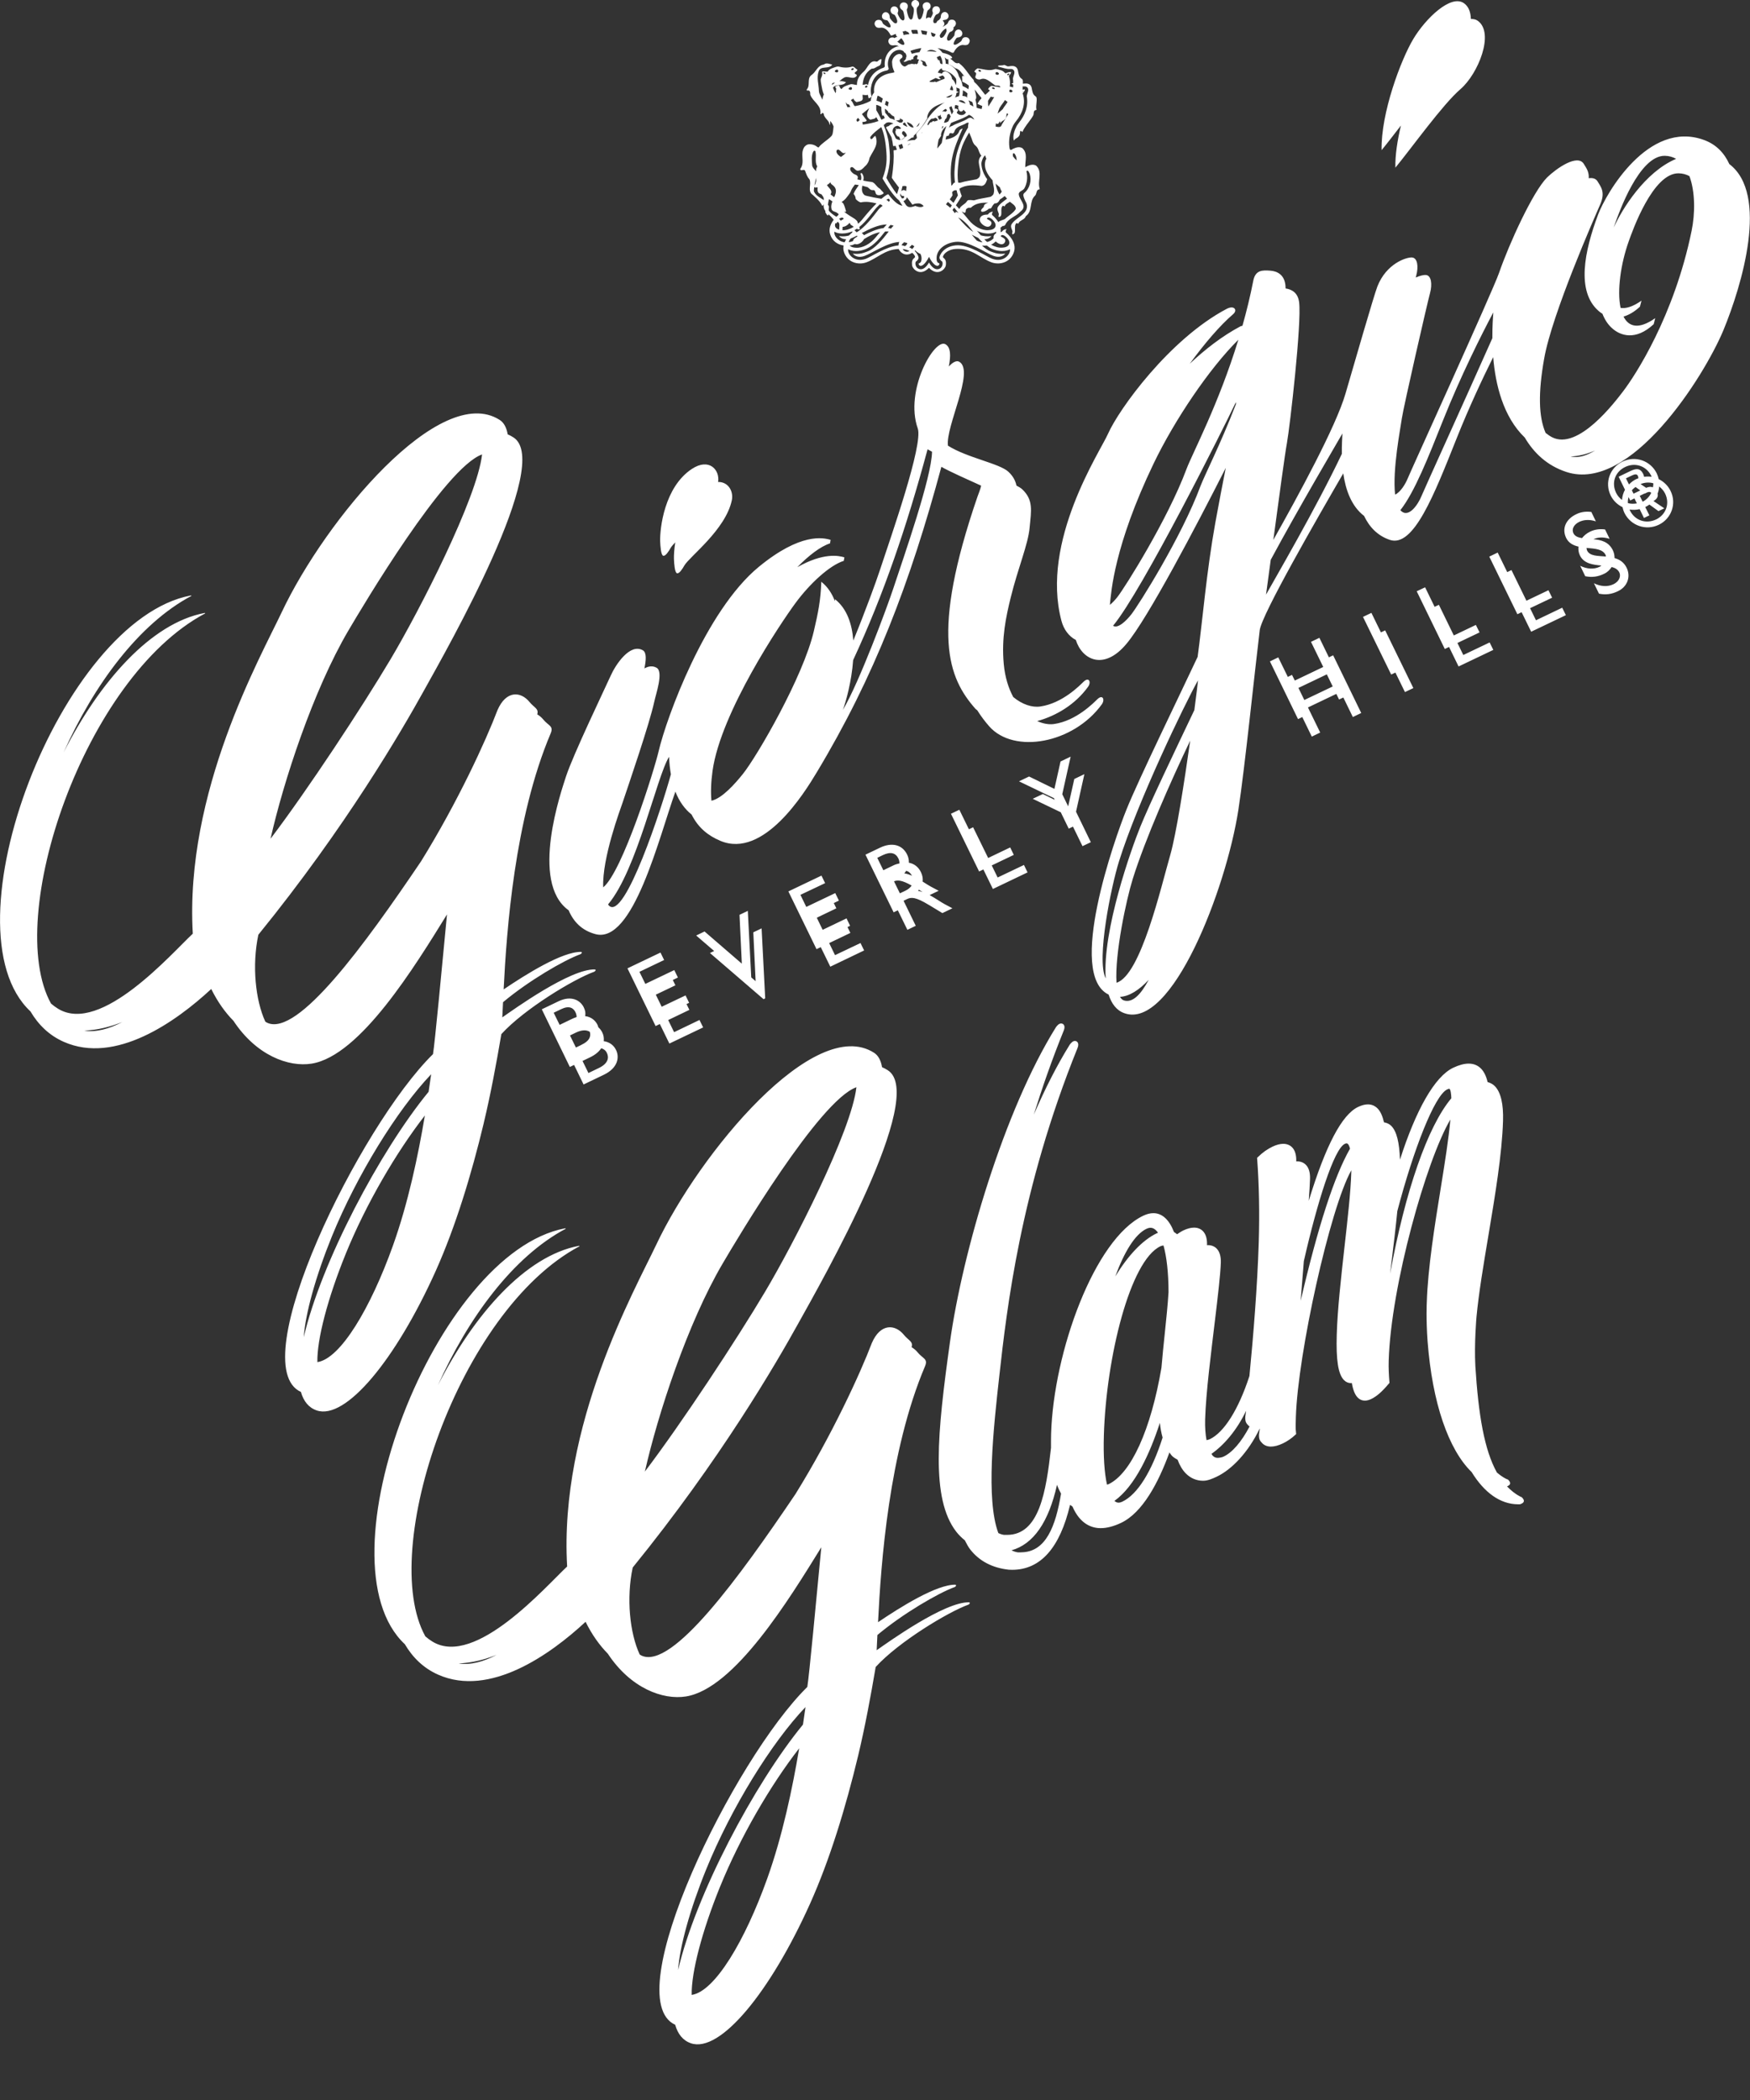 <svg xmlns="http://www.w3.org/2000/svg" viewBox="0 0 100 120" enable-background="new 0 0 100 120"><rect x="0" y="0" width="100" height="120" fill="#333333" stroke="none"/><g fill="#fff"><path d="M94.784 27.382c-.025-.11-.06-.22-.11-.327-.355-.73-1.224-1.034-1.957-.678-.734.35-1.035 1.213-.676 1.942.15.3.392.524.674.662.025.114.06.227.114.337.355.716 1.22 1.023 1.956.67.73-.35 1.032-1.214.676-1.935-.15-.308-.393-.535-.676-.673zm-2.432.787c-.286-.588-.06-1.21.516-1.484.565-.275 1.21-.067 1.496.518.007.014.005.03.012.043-.14-.022-.284-.02-.428 0-.007-.05-.023-.105-.052-.165-.18-.358-.42-.31-.74-.16l-.662.32.362.745c-.1.18-.155.377-.17.582-.133-.105-.252-.23-.334-.4zm.708.236l.094.194.243-.118.138.284c-.176.03-.35.033-.513-.016-.01-.12.01-.233.038-.344zm1.296-.24c-.103.207-.263.388-.49.504l-.166-.336.275-.133.01.007.16-.078c.084-.028.163-.03.21.037zm-1.01.045l-.097-.19c.057-.074.13-.133.21-.192l.27.197-.385.186zm.27-.875c-.038.015-.077.023-.113.04-.16.077-.292.18-.408.297l-.013.006-.17-.344.3-.144c.13-.06.304-.148.374-.007.033.064.037.11.03.152zm.835.514c-.11-.05-.24-.033-.387.026l-.318-.214c.245-.096.498-.114.73-.043.006.08-.013.153-.024.23zm.183 1.834c-.574.27-1.212.065-1.495-.514-.01-.018-.007-.036-.015-.054.187.03.38.024.57-.022l.247.506.31-.15-.237-.473c.085-.042.165-.09.237-.144l.518.375.335-.16-.62-.416c.195-.11.277-.243.236-.425.05-.13.08-.266.09-.406.135.105.255.233.34.405.282.58.045 1.205-.517 1.48zM79.735 9.583c.933-1.132 2.704-3.615 3.718-4.487 1.016-.873 1.96-3.213.993-3.907-.116-.084-.25-.107-.395-.106-.013-.38-.123-.703-.39-.895-.752-.54-2.2.875-2.89 2.022-.726 1.205-1.87 4.27-1.822 6.37.298-.36.686-.866 1.104-1.407-.2.84-.333 1.682-.317 2.408zM43.633 57.097l.093-.05-.206-3.997-.474.226.133 2.79-.25-.214-.197-3.802-.474.226.132 2.79-2.13-1.838-.478.23 1.027.885-.24.115zM27.645 64.166c.4-1.676.718-3.396 1.004-5.074 1.31-1.437 4.137-3.143 5.31-3.566.04-.025.127-.094.038-.13-1.417-.04-4.647 2.29-5.294 2.74.013-.227.026-.53.042-.867 1.437-1.207 3.474-2.4 4.427-2.744.04-.025.128-.094.04-.13-1.075-.03-3.188 1.3-4.432 2.142.166-3.323.613-9.738 2.692-14.642.172-.417-.134-.42-.428-.78-.102-.125-.22-.22-.344-.294.096-.333-.17-.374-.442-.707-.5-.613-1.338-.676-1.832.47-.648 1.713-2.27 5.253-4.363 8.63-3.243 4.803-7.034 10.012-8.782 9.236-.04-.017-.08-.046-.12-.07-.563-1.22-.772-3.21-.397-4.968 5.012-6.167 8.21-11.693 9.45-13.93 1.383-2.487 7.396-13.032 5.127-14.486-.107-.07-.218-.127-.33-.176-.065-.37-.202-.66-.457-.824-3.4-2.174-9.954 5.69-12.452 10.98-1.218 2.583-5.554 10.27-5.085 18.377-1.198 1.11-5.236 5.776-7.69 4.295-.147-.09-.284-.19-.413-.303-2.714-4.91 1.893-18.62 8.805-22.29.013-.017.005-.03-.04-.025-3.047.578-5.986 3.915-8.043 7.965 1.723-3.846 4.29-7.344 7.296-8.94.013-.018.005-.03-.04-.026C3.49 35.434-3.296 53.09 1.74 57.794c.456.772 1.08 1.376 1.906 1.74 2.95 1.306 6.4-1.142 8.425-3.02.366.74.8 1.344 1.27 1.82 1.304 1.978 3.148 2.656 4.467 2.445 2.777-.446 5.907-5.572 7.735-8.526-.287 3.007-.693 7.343-.8 7.982-4.198 4.124-10.885 17.787-7.548 19.304.15.528.44.898.902 1.057 1.658.566 4.52-2.896 6.805-7.978 1.128-2.52 2.032-5.482 2.745-8.454zm-7.89 7.482c1.152-2.83 2.877-5.79 4.523-7.905-.39 2.328-.96 5.016-1.824 7.435-1.274 3.562-2.997 6.465-4.318 6.657-.03-1.284.587-3.647 1.62-6.187zm7.792-45.68c-.285 2.508-3.582 8.934-5.224 11.695-1.626 2.735-4.747 7.478-6.863 10.265.733-3.255 2.434-8.473 4.45-11.9.805-1.364 5.512-9.312 7.637-10.06zM4.817 58.892c.728-.027 1.46-.206 2.172-.49-.754.392-1.5.6-2.173.49zm19.82 2.495c-.045.318-.093.654-.145 1-2.788 3.395-6.148 9.768-7.135 14.026.09-1.342.683-3.484 1.61-5.767 1.425-3.496 3.726-7.22 5.67-9.26zM98.815 9.367c-.288-.624-.745-1.114-1.448-1.37-3.18-1.158-5.597 3.072-6.044 4.257-.788 2.095-1.26 4.396.026 5.516.063.057.138.11.218.16.128.32.303.61.568.84.454.402 1.32.725 2.362-.245l.088-.345c-.944.666-1.517.5-1.812-.09.29-.086.603-.254.937-.565l.09-.345c-.5.35-.89.463-1.196.413-.206-.985.006-2.512.466-3.802.21-.59 1.374-3.91 2.852-3.887.234.004.437.063.617.16.336.898.326 2.15.125 3.124-1 4.88-3.227 8.275-3.916 9.175-.456.595-2.572 3.41-4.074 2.614-.13-.07-.242-.154-.354-.24-.402-.927-.43-2.29-.08-4.255.45-2.558 2.896-8.102 3.203-8.805.308-.71.023-1.012-.15-1.308-.107-.175-.292-.215-.508-.185.028-.378-.153-.6-.28-.815-.358-.592-1.564.25-2.098.77-.81.804-2.175 3.796-2.746 5.452-.353 1.026-5.044 11.31-5.23 11.77-.12.292-.4.76-.71.903-.164-1.426.316-3.84.384-4.353.094-.656 1.465-6.637 1.61-7.16.14-.52.073-1.017-.243-1.038-.11-.008-.323.036-.572.145.01-.04.02-.085.027-.107.14-.52.074-1.017-.242-1.038-.318-.023-1.468.347-1.978 1.658-.198.51-1.306 4.35-1.82 6.116-.542 1.88-2.706 5.843-4.125 8.365.303-2.256.672-4.983.777-5.534.17-.943.845-6.84.698-8.036-.063-.537-.402-.745-.773-.798-.003-.073-.007-.148-.013-.202-.07-.584-.462-.788-.87-.816-.43-.03-.845-.05-.966.58-.174.89-.386 1.748-.617 2.568-.04.013-.07.01-.118.035-1.02.54-2.004 1.3-2.893 2.136.845-1.158 1.713-2.175 2.477-2.832.27-.228.065-.534-.37-.303-3.268 1.726-6.16 5.734-6.78 7.14-.44 1.006-3.87 6.134-2.66 10.687.13.492.428.89.82 1.09.36 1.14 1.606 1.777 2.9.217 1.21-1.442 3.96-6.675 5.67-10.05-.186.948-.393 2.004-.596 3.13-.512 2.845-.73 5.593-1.012 7.67-.96 2.05-3.38 7.017-4.064 8.72-.68 1.677-3.42 9.433-1.022 10.58.164.513.442.897.89 1.06 2.706.99 5.823-7.063 6.525-11.622.365-2.387.93-7.885 1.22-10.265.11-.882 3.287-6.398 4.773-8.957.13.917.45 1.865 1.19 2.432.29.61.747 1.12 1.464 1.366 1.364.47 2.548-2.597 3.828-5.807.687-1.725 1.45-3.358 2.085-4.634.125 1.543.56 3.4 1.804 4.597.518.874 1.27 1.604 2.386 1.968 3.654 1.193 7.836-5.404 8.963-8.096 1.07-2.594 2.616-7.785.335-9.505zM92.215 13c.024-.07.045-.14.07-.21.21-.59 1.373-3.91 2.85-3.887.247.004.458.07.644.174-1.795.756-3.104 2.898-3.564 3.923zM64.728 50.226c.716-2.29 2.174-5.585 3.283-7.905-.34 2.406-.8 5.35-1.136 6.525-.53 1.824-1.685 6.893-3.074 7.31-.108-1.63.557-4.746.927-5.93zm6.036-30.814c-1.133 3.698-2.614 6.467-2.96 7.38-1.075 2.888-3.517 6.77-3.957 7.33-.104.133-.258.305-.423.443l.01-.132c.067-.57.213-3.206 2.49-7.95 1.202-2.496 3.186-5.435 4.84-7.07zm-6.13 15.71c-.24.308-.746.83-1.03.636 1.68-2.026 6.286-11.24 7.018-12.774.006.025 0 .076.004.108-.898 2.33-1.777 4.025-2.033 4.7-1.075 2.888-3.517 6.77-3.957 7.33zm-.693 14.104c1.058-3.385 3.742-8.975 4.517-10.348-.022.23-.098.86-.21 1.7-1.113 2.335-2.58 5.403-3.09 6.67-.508 1.254-2.17 5.913-1.974 8.663-.55-1.083.314-5.266.757-6.684zm.267 7.935c-.086-.028-.15-.104-.208-.197.544-.032 1.098-.394 1.64-.975-.442.832-.924 1.347-1.433 1.173zm8.136-23.178c.023-.152.13-.945.27-1.994 1.557-2.898 3.87-6.817 4.096-7.22-.012.247-.04.67-.033 1.166-1.467 3.102-3.897 7.255-4.334 8.048zm8.877-5.622c-.18.442-.734 1.306-1.196.797 0-.002-.002-.004-.004-.005.82-1.04 1.606-3.047 2.432-5.118 1.012-2.542 2.2-4.905 2.878-6.182-.014.23-.058.77-.054 1.473-1.508 3.4-3.924 8.706-4.056 9.035zm8.534-2.276c.464-.02.93-.138 1.394-.343-.468.286-.95.447-1.394.344zM53.08 51.71l.77.467.574-.275c-.387-.204-.523-.273-.774-.436-.194-.123-.364-.228-.528-.318l.516-.247c-.387-.203-.523-.272-.774-.435l-.142-.09c.022-.173-.008-.355-.097-.538-.15-.31-.394-.484-.69-.54.005-.15-.02-.304-.096-.46-.277-.572-.87-.723-1.544-.402l-.84.402 1.61 3.295.24-.116.546 1.116.478-.23-.696-1.43.2-.098c.237-.112.48-.13 1.246.336zm-.618-.803c.02-.02.03-.045.047-.066l.212.13c-.084-.027-.17-.05-.26-.063zm-.347-.865c-.144-.063-.286-.114-.44-.135.044-.046.072-.097.105-.146.146.034.256.132.335.282zm-1.676-1.175c.46-.22.74-.123.895.184.046.092.063.19.063.287-.105.027-.208.047-.318.1l-.602.29-.348-.71.31-.15zm.983 2.18l-.336-.685c.204-.086.45-.073 1.008.24-.072.106-.177.21-.366.3l-.307.145zM59.013 45.645l1.602.77.455.936.243-.115.544 1.116.476-.226-.846-1.742.477-2.146-.576.276-.35 1.564-.337-.694.478-2.146-.577.276-.35 1.565-1.448-.707-.576.275 1.994.96.046.096-.678-.33zM73.83 38.565l-.24.115-.546-1.116-.477.23 1.606 3.298.243-.118.544 1.118.48-.232-.7-1.434 1.622-.775.156.322.244-.116.543 1.116.48-.23-1.605-3.297-.243.116-.543-1.115-.48.23.7 1.436-1.624.776-.16-.32zm1.988-.03l.337.692-1.622.773-.337-.69 1.622-.775zM87.77 35.444l-.337-.69 1.26-.6-.21-.427-1.258.6-.856-1.752-.242.117-.545-1.117-.48.232 1.605 3.292.243-.116.545 1.116 1.984-.947-.21-.426zM86.842 85.5c-.273-.14-.508-.34-.727-.564.205-.08.248-.202.06-.385l-.12-.05c-.187-.096-.356-.22-.517-.356-.717-1.284-1.057-3.286-1.232-6.08-.07-1.28.063-2.8.065-2.814.13-1.367.397-2.96.68-4.645.382-2.287.778-4.65.836-6.552.03-.97-.127-1.638-.466-1.987-.116-.12-.26-.19-.415-.235-.078-.333-.202-.59-.372-.764-.186-.193-.427-.29-.712-.29-.254 0-.55.08-.88.236-1.068.506-2.135 2.424-3.044 5.256-.032-.992-.19-1.617-.49-1.927-.118-.12-.264-.182-.423-.21-.082-.358-.2-.622-.364-.79-.152-.155-.34-.235-.556-.235-.168 0-.356.05-.56.146-.923.44-1.844 2.18-2.82 5.365.038-.526.065-.965.074-1.26.01-.355-.068-.624-.236-.796-.127-.13-.302-.2-.506-.2-.014 0-.03.006-.046.006v-.01c.01-.356-.068-.625-.236-.797-.127-.13-.302-.2-.506-.2-.183 0-.39.054-.612.16-.295.14-.578.34-.838.598l-.047.045.006.065c.11 1.48.14 3.08.09 4.76-.08 2.564-.314 5.394-.532 7.64-.637 1.955-1.465 3.23-2.264 3.61-.053.024-.12.042-.188.054-.06-.334-.093-.727-.08-1.18.047-1.552.34-3.8.563-5.666.168-1.407.313-2.623.334-3.302.01-.356-.07-.624-.236-.796-.126-.13-.3-.2-.505-.2-.016 0-.033.007-.048.007v-.01c.012-.357-.067-.625-.234-.797-.126-.13-.3-.2-.505-.2-.184 0-.39.055-.612.16-.12.057-.24.138-.36.218-.058-.04-.112-.095-.175-.122-.263-.69-.667-1.082-1.177-1.082-.18 0-.374.048-.573.142-2.795 1.326-5.13 7.786-5.273 12.46-.006.184-.007.634-.006.812-.28 2.503-.668 4.97-2.51 4.97h-.174c-.118-.016-.224-.055-.325-.104-.72-1.923-.285-5.957.062-9.042.414-3.694 1.187-10.57 4.464-18.678.054-.138.055-.244.004-.32-.035-.05-.092-.08-.155-.08-.125 0-.223.115-.294.21-.726 1.164-1.416 2.53-2.055 4 .48-1.542 1.04-3.148 1.713-4.81.054-.138.055-.244.004-.32-.035-.05-.092-.08-.155-.08-.125 0-.223.115-.294.21-2.963 4.752-5.34 12.83-6.063 18.026-.715 5.134-1.106 8.915.37 10.815.144.184.308.342.484.484.096.178.184.363.303.516.52.667 1.262 1.06 2.21 1.163.068.004.13.006.19.006 1.62 0 2.73-1.253 3.31-3.712.046.036.09.067.138.096.43.992 1.086 1.236 1.614 1.236.348 0 .74-.102 1.162-.302 1.23-.583 2.137-2.3 2.764-4.023.047.064.09.134.143.19.096.098.21.16.324.226.116.316.27.576.46.773.273.28.617.428.997.428.256 0 .51-.106.78-.234.856-.406 1.8-1.388 2.45-2.74h.01l-.046.32c-.01.29.054.373.193.515.118.12.286.186.487.186.2 0 .427-.06.677-.178.258-.122.512-.297.717-.492l.052-.05-.01-.07c-.032-.218-.02-.573-.01-.886.11-3.624 1.955-11.963 3.17-14.112 0 .04 0 .072-.002.113-.034 1.123-.206 2.656-.39 4.28-.195 1.745-.398 3.55-.44 4.978-.046 1.47.08 2.276.408 2.614.114.118.252.177.41.177.013 0 .03-.01.042-.01.068.398.177.67.334.833.114.118.252.177.41.177.11 0 .232-.03.36-.09.315-.15.618-.414 1.01-.88l.038-.043-.004-.056c-.03-.383-.054-.796-.04-1.22.13-4.292 2.16-11.473 3.524-13.775-.094 1.068-.31 2.433-.544 3.88-.348 2.154-.743 4.595-.804 6.58 0 .005-.048.916.045 2.205.27 3.542 1.2 6.2 2.517 7.48.728 1.18 1.637 1.84 2.66 1.843h.1c.25-.078.308-.208.105-.405l-.118-.052zm-23.5-.688c-.03.015-.057.013-.086.022-.15-.672-.214-1.64-.178-2.826.136-4.445 1.495-9.97 3.23-10.792.063-.03.12-.04.178-.045.18.645.285 1.563.287 2.662-.045.75-.13 1.545-.217 2.39-.066.634-.134 1.282-.188 1.933-.605 3.552-1.737 6.045-3.026 6.657zm2.178-14.596c.08-.038.155-.057.225-.057.157 0 .3.1.428.285-.017.007-.033.01-.05.018-.858.407-1.672 1.3-2.393 2.476.51-1.386 1.12-2.407 1.79-2.724zm-7.185 18.49h-.174c-.13-.02-.25-.06-.36-.117 1.246-.35 2.12-1.595 2.6-3.744.07.195.147.357.23.506-.307 1.85-.858 3.353-2.295 3.353zm5.794-2.894c-.078.036-.15.054-.215.054-.084 0-.16-.037-.233-.1 1.182-.844 2.034-2.725 2.598-4.463.028.313.084.59.155.844-.616 1.925-1.422 3.245-2.306 3.665zm5.79-2.576c-.1.047-.258.07-.34.07-.11 0-.204-.04-.288-.13-.023-.023-.04-.07-.063-.1.718-.502 1.447-1.346 1.978-2.46l-.048.344c-.01.288.054.372.193.514.015.016.038.022.055.036-.472.894-.986 1.488-1.49 1.726zm4.586-11.172c.768-3.37 1.72-6.406 2.34-6.7.038-.02.073-.03.1-.03.022 0 .048.005.08.037.04.043.083.124.118.268-.9 1.578-1.825 4.43-2.82 8.692.055-.723.118-1.494.182-2.266zm5.022-.043c.115-.945.23-1.903.32-2.815.923-3.515 2.127-6.61 2.848-6.953.068-.033.107-.04.128-.04.076.07.102.304.11.546-1.35 1.605-2.63 5.286-3.498 10.027.03-.255.06-.51.092-.764zM50.095 94.297c.013-.228.026-.53.042-.868 1.437-1.207 3.474-2.4 4.427-2.744.04-.025.103-.08.04-.13-1.075-.03-3.188 1.3-4.43 2.142.164-3.323.61-9.738 2.69-14.64.172-.418-.135-.42-.428-.78-.102-.125-.22-.22-.345-.294.098-.333-.17-.374-.44-.706-.5-.613-1.34-.676-1.833.47-.65 1.712-2.27 5.252-4.363 8.628-3.243 4.804-7.034 10.013-8.782 9.237-.042-.018-.08-.047-.12-.07-.564-1.22-.773-3.21-.398-4.97 5.012-6.166 8.21-11.692 9.45-13.928C46.99 73.157 53 62.612 50.733 61.158c-.107-.07-.217-.127-.33-.176-.065-.37-.202-.66-.457-.824-3.4-2.175-9.954 5.69-12.452 10.98-1.22 2.582-5.555 10.268-5.086 18.377-1.198 1.11-5.236 5.776-7.69 4.295-.147-.09-.284-.19-.413-.303-2.714-4.91 1.893-18.62 8.805-22.29.006-.02-.005-.034-.04-.025-3.048.578-5.988 3.916-8.045 7.967 1.723-3.847 4.29-7.346 7.297-8.942.007-.02-.004-.035-.04-.026-7.4 1.404-14.186 19.06-9.148 23.765.455.772 1.08 1.376 1.905 1.74 2.95 1.306 6.4-1.143 8.423-3.022.365.742.8 1.345 1.27 1.822 1.303 1.977 3.147 2.656 4.466 2.444 2.776-.445 5.907-5.57 7.734-8.525-.287 3.006-.693 7.343-.8 7.982-4.198 4.125-10.885 17.787-7.55 19.304.15.53.44.9.902 1.058 1.66.566 4.52-2.897 6.805-7.978 1.13-2.518 2.033-5.48 2.747-8.452.4-1.676.718-3.396 1.003-5.074 1.312-1.437 4.138-3.143 5.31-3.566.04-.025.103-.08.04-.13-1.417-.04-4.647 2.288-5.295 2.74zm-1.157-32.17c-.285 2.51-3.58 8.935-5.224 11.696-1.626 2.735-4.747 7.478-6.863 10.266.734-3.256 2.435-8.475 4.453-11.902.803-1.364 5.51-9.312 7.635-10.06zm-22.73 32.926c.728-.027 1.46-.206 2.17-.49-.75.392-1.495.6-2.17.49zm14.94 12.755c1.15-2.83 2.875-5.792 4.52-7.905-.39 2.328-.96 5.017-1.823 7.435-1.274 3.563-2.998 6.466-4.32 6.657-.027-1.283.59-3.646 1.622-6.187zm4.88-10.26c-.044.318-.092.654-.144 1-2.788 3.395-6.148 9.768-7.135 14.026.09-1.342.682-3.484 1.61-5.766 1.424-3.497 3.724-7.222 5.668-9.26zM92.26 31.89c0-.147-.025-.297-.096-.444-.237-.49-.677-.594-1.11-.635.224-.1.53-.147.925-.02l-.26-.536c-.31-.043-.603.002-.855.124-.204.097-.35.228-.464.37-.222-.035-.406-.103-.493-.282-.11-.237.03-.496.335-.646.226-.107.543-.162.95-.03l-.258-.536c-.31-.043-.602.002-.854.124-.61.29-.843.825-.585 1.362.147.298.41.425.704.494-.016.164 0 .333.082.506.232.472.744.53 1.23.576-.036.024-.06.05-.104.07-.327.157-.718.135-1.11-.056l.288.596c.382.076.722.035 1.08-.14.194-.09.328-.232.43-.387.196.05.354.14.438.31.09.186.03.5-.34.676-.328.156-.72.135-1.112-.057l.29.595c.38.076.72.035 1.08-.14.54-.254.75-.822.5-1.34-.16-.327-.414-.475-.692-.555zm-1.567-.425c-.024-.05-.03-.104-.032-.156.467.044.92.06 1.086.4.013.027.015.06.02.092-.468-.04-.916-.018-1.073-.337zM47.15 50.465l-.21-.43-1.89.903 1.608 3.3.243-.115.545 1.116 1.933-.927-.208-.424-1.455.692-.335-.69 1.212-.58-.165-.335.15-.07-.205-.426-1.364.654-.335-.692 1.117-.537-.146-.3.292-.14-.208-.43-1.656.79-.334-.69zM33.36 57.566c-.203-.416-.718-.694-1.436-.354l-.965.463 1.603 3.295.243-.117.543 1.117 1.142-.547c.835-.398.913-1.018.712-1.425-.14-.29-.394-.456-.703-.502.022-.18-.01-.353-.083-.498-.058-.12-.136-.216-.226-.296-.014-.046-.022-.09-.046-.138-.125-.257-.37-.46-.707-.5.034-.157.01-.32-.078-.498zm-.134 2.14l-.317.153-.338-.69.336-.163c.35-.167.617-.16.797-.043.087.295-.06.545-.48.74zM32.08 57.66c.443-.21.685-.066.805.183.048.098.065.19.064.276-.078.025-.157.053-.24.093l-.73.352-.34-.693.44-.21zm2.598 2.506c.122.247.103.594-.457.863l-.596.287-.338-.69.42-.202c.316-.15.523-.333.648-.524.147.04.26.13.324.268zM46.016 9.786c.058.16.11.325.236.457.14.27-.136.685.193.892.047.058.38.31.51.568.008.018.022.07.054.053.02-.02.02-.035.032-.053.006-.01.015-.01.023-.016-.01.137.013.263.1.366 0 .033-.002.066.004.09.048.05.065.148.14.166.013-.005.022-.005.03-.02.003-.016 0-.033.003-.05.09.08.204.193.3.32-.157.202-.31.503-.2.846.127.383.435.576.766.624-.022.118-.023.243.02.376.19.576.783.755 1.262.593.633-.225 1.06-.74 1.865-.77.08.197.39.465.77.217.083.07.145.144.162.213.03.115-.223.067-.168.5.026.218.46.67.965.146.51.523.937.073.965-.145.057-.433-.196-.385-.162-.5.04-.18.332-.414.734-.435.94-.056 1.378.533 2.058.774.48.16 1.072-.018 1.26-.594.192-.587-.388-1.06-.45-1.11-.04-.035-.026-.103.03-.203-.23.025-.256.167-.3.167l-.043.003c.01-.088.01-.173-.005-.254.047-.03.09-.06.124-.095.06.012.133-.024.145-.056.18-.4.608-.463.88-.774.438-.322-.105-.656-.105-1.012.04-.16.226-.158.32-.307.154-.267.202-.634.123-.953 0-.01-.012-.044.05-.055.062-.006.107.12.134.178.12.39.01.835-.33 1.115-.024.034-.042.076-.035.125.03.15.1.293.178.44.198.61-.616.793-.858 1.215-.07.143.048.305.06.394.007.04-.048.155 0 .166.274-.023.03-.48.232-.64.024-.015.074.058.106.023.068-.184.305-.192.4-.365.004-.02.02-.05.034-.063.404-.293.162-.856.525-1.17.094-.102.054-.347.237-.35.017.003.024-.032.02-.034-.142-.448.182-.954-.195-1.316-.02-.023-.083-.04-.118-.052-.188-.033-.356.046-.51.135-.013-.384.155-.783-.16-1.083-.02-.023-.082-.04-.117-.052-.197-.034-.372.052-.53.145-.014.006-.03 0-.036 0l-.043-.04c-.018-.08-.03-.163-.034-.248-.022-.406.07-.77.224-1.103.018-.044.132-.212.165-.247.365-.444.578-1.002.382-1.59 0-.035.094-.09.123-.188.005-.02.005-.047-.036-.04-.033.002-.06.01-.092.018 0-.064 0-.128.006-.195.02 0 .036.008.058.008.056-.007.105-.007.16.02.21.127.023.367.014.537.104.585-.098 1.08-.437 1.502-.033.036-.117.164-.136.193-.13.26-.243.56-.168.84.05-.063.125-.126.164-.14.046-.02.14-.105.163-.164.04-.1.018-.154.04-.22.003-.023.03-.035.06-.022l.035.042c.01.007.02.007.038 0 .122-.29.352-.53.526-.793.014-.032.084-.117.1-.18.02-.108.004-.25.13-.265.023-.004.048-.014.04-.025-.06-.234.083-.645-.032-.745-.193-.12-.196-.295-.23-.433-.044-.355-.324-.32-.425-.313-.032.003-.062.003-.092.007.01-.117.01-.22-.04-.26-.193-.12-.196-.296-.23-.434-.044-.355-.324-.32-.425-.313-.063.007-.12.024-.182.015-.06-.02-.125-.07-.19-.08-.153.054-.23.007-.355.055 0 .034.043.05.063.058.236.045.377.126.62.12.056-.006.105-.006.16.02.21.128.023.368.014.538.016.087.01.17.014.252-.026.003-.052 0-.083.013 0 .035.042.05.062.06.01 0 .016.004.025.006 0 .055-.002.11-.008.162-.048-.012-.095-.026-.145-.038-.015-.005-.03 0-.046 0 .023-.2.02-.403-.05-.613 0-.035.093-.09.12-.188.006-.02.006-.048-.034-.04-.117.004-.22.053-.27.07-.023.006-.03-.01-.043-.017-.122-.152-.292-.174-.465-.214-.065-.025-.145.007-.185.02-.28.083-.597-.026-.876-.063-.03-.007-.04 0-.058.005-.054.038-.127.098-.156.162-.01.015-.003.03.007.034.184.066.022.197.044.325.056.083.158.122.273.104.316-.155.587.16.836.327.09.07.31-.037.312.122-.16-.02-.32-.06-.47-.08-.032-.006-.042 0-.06.006-.054.04-.127.098-.156.163-.01.015-.002.03.007.034.052.018.073.042.08.07-.083.085-.17.163-.26.237-.208-.25-.374-.526-.632-.74-.005-.042-.015-.083-.035-.12-.29-.294-.46-.673-.806-.93-.023-.036-.05-.03-.067-.027l-.005.005c-.185.053-.295-.178-.46-.258.057-.01.126-.016.115-.054-.03-.122-.267-.217-.552-.28-.087-.125-.192-.208-.287-.266.268.046.567.122.768.232.154.086.17 0 .197-.052 0 0 .04-.07.08-.118 0 0 .197-.278.45-.238.085.013.197.013.26-.043.044-.047.112-.145.08-.253-.045-.133-.17-.166-.278-.15-.13.028-.148.12-.186.205-.02.038-.214.17-.28.2-.11.043-.185.036-.162-.078.013-.07.144-.29.192-.304.062-.02.166-.003.252-.1.055-.064.075-.192-.01-.29-.108-.122-.238-.07-.29-.03-.076.062-.096.148-.1.267-.002.06-.216.287-.27.31-.087.037-.148.01-.156-.09-.01-.114.114-.367.18-.393.092-.027.16-.08.19-.162.01-.036.003-.075 0-.114.016-.007.037-.008.05-.02.045-.046.113-.144.08-.252-.044-.133-.168-.166-.277-.15-.127.028-.147.12-.185.205-.02.04-.214.17-.28.2-.003.003-.005 0-.01.003.062-.058.093-.107.1-.16.01-.056-.028-.137-.096-.19.013-.016.027-.03.036-.033.062-.02.166-.002.252-.1.055-.064.075-.192-.01-.29-.108-.122-.238-.07-.29-.03-.076.062-.096.148-.1.267 0 .026-.045.086-.096.145-.052.018-.102.053-.133.11-.003.007 0 .017 0 .026-.015.01-.03.026-.04.03-.087.036-.148.01-.156-.09-.01-.115.114-.368.18-.394.092-.027.16-.08.19-.162.036-.108 0-.25-.116-.292-.12-.038-.25.002-.295.127-.045.116 0 .162.018.23.01.047-.057.2-.133.305-.03-.015-.05-.042-.09-.042-.072 0-.123.036-.16.08-.002-.006-.006-.005-.007-.01-.02-.077.06-.444.1-.47.127-.093.152-.146.16-.217.013-.074-.028-.21-.16-.24-.08-.023-.214.007-.275.118-.042.098 0 .235.036.265.033.028-.054.413-.14.526-.08.115-.152.06-.177 0-.02-.048-.142-.516-.046-.626.102-.108.106-.136.106-.206C52.527.148 52.457 0 52.3 0c-.152 0-.223.148-.22.217 0 .07.003.098.105.206.1.11-.026.578-.043.627-.03.058-.098.114-.18 0-.083-.113-.17-.498-.14-.526.033-.03.077-.167.033-.264-.055-.11-.195-.14-.27-.117-.135.03-.175.166-.165.24.012.07.035.125.164.218.043.027.12.393.1.47-.027.116-.094.123-.18.054-.1-.08-.225-.326-.21-.385.016-.07.063-.116.016-.232-.045-.125-.176-.165-.292-.127-.115.044-.154.185-.115.293.028.083.098.135.193.162.063.026.182.278.174.393-.008.1-.068.127-.154.09-.053-.024-.27-.25-.27-.31-.006-.118-.023-.205-.104-.268-.05-.04-.182-.09-.286.03-.085.1-.07.227-.014.29.09.1.19.08.25.1.05.015.183.234.198.305.02.114-.053.12-.162.078-.066-.03-.258-.163-.277-.2-.04-.085-.06-.177-.19-.206-.105-.015-.233.018-.275.15-.036.11.034.207.083.253.06.056.17.056.257.043.25-.04.448.238.448.238.043.05.08.12.08.12.03.05.04.136.192.05.04-.02.094-.038.14-.057.002.05.018.098.045.128.017.02.035.02.053.032-.07.025-.128.052-.177.082-.02-.012-.028-.03-.057-.036-.107-.015-.235.018-.277.15-.035.11.034.207.083.253.06.057.17.057.257.044.097-.016.18.02.254.066-.035-.004-.067-.006-.094 0-.11.023-.732.243-.72 1.042 0 .03.048.13-.073.176-.595.206-.812.615-.878.986-.035-.026-.07-.052-.12-.047-.064.02-.127.032-.19.04.03-.367.148-.686.505-.92.016-.002.05-.014.07-.01.13-.004.22-.113.334-.145.18-.06.148-.264.173-.377-.018-.05-.132.01-.223.104-.028.02-.067.02-.085.015-.38-.107-.493.404-.722.583-.233.206-.386.443-.375.755-.1-.01-.188-.03-.25-.045-.092-.007-.13.003-.178.023-.115.046-.35.093-.444.248-.005.008-.01.007-.014.01-.045-.035-.082-.067-.096-.126-.03-.136-.148-.066-.23-.038-.02.014-.033.036-.028.05.018.04.046.076.07.115-.017.01-.037.018-.032.03l.003.037c.01.07-.005.117-.02.163-.065-.1-.112-.204-.15-.31.15-.243.557-.058.737-.312.004-.004.004-.01 0-.01-.115-.03-.257-.083-.376-.05.078-.06.15-.13.23-.176.238-.192.545.134.754-.118.02-.04.02-.068-.017-.09-.223-.112.05-.153.064-.266 0-.01-.01-.023-.027-.03-.09-.04-.15-.17-.27-.155-.314.103-.61.04-.764 0-.093-.007-.13.003-.18.023-.114.045-.35.092-.443.247-.01.018-.02.018-.03.02l-.252-.02c-.037 0-.053.03-.047.045l.003.038c.025.17-.054.246-.08.356-.015.074.015.23.025.296.036.208.074.408.15.593-.05.09-.07.19-.075.3-.06-.11-.117-.22-.163-.333-.03-.057-.042-.138-.042-.17-.012-.382-.14-.738-.022-1.104.1-.375.578-.115.776-.395.003-.004.003-.01 0-.01-.14-.036-.322-.116-.45-.02-.03.02-.07.03-.1.032-.304.078-.38.427-.646.598-.252.2-.04.59-.252.806-.018.037.002.092.062.063.105-.013.14.092.134.17 0 .02-.003.06.003.077.147.398.65.6.576 1.082 0 .017.007.023.017.025.04.005.06-.046.087-.067.04-.013.072.018.085.043.015.224.26.35.32.54.006.034.01.04.01.054 0 .02.003.05.028.032.015-.073.02-.144.02-.214.083.096.147.2.187.315-.012.135-.027.27-.05.398-.01.033-.034.114-.08.157-.217.233-.528.383-.725.643-.072.015-.174-.182-.51-.184-.18-.004-.278.132-.3.152-.06.08-.09.184-.11.282-.04.332.087.672-.106.942-.008.012-.02.042-.02.055.025.145.235-.07.286.12zm9.955-5.692c-.017-.01-.105-.058-.042-.1.07-.024.14.042.13.08-.02.04-.066.02-.087.02zm.943.163c-.03-.018-.026-.07-.022-.1.063-.097.197.015.19.062 0 .044-.092.08-.167.037zm-8.144-.354c.058.03-.02.086-.043.1-.007 0-.067.02-.085-.024.01-.06.056-.098.127-.077zm-2.248 7.064c-.024-.032-.016-.15.005-.29.028.074.123.02.198.032-.012.073-.016.147.003.222.026.116.128.142.223.18.028.044.05.092.088.132.03.058.035.124.037.192-.203-.14-.44-.24-.553-.47zm.123-.808c.003.156-.015.305-.104.438.033-.186.08-.376.105-.44zm1.79-4.2c.03.01.055.01.082.01l-.002.003c.022.047.053.09.08.135l-.166.025c-.047-.095-.086-.19-.098-.293.03.044.055.094.104.12zm3.468-3.642c-.014-.006-.04-.027-.068-.054.024.014.047.035.072.055-.002-.003-.003-.002-.004-.002zm.12.59c.197-.072.416-.126.623-.16-.025.07-.06.147-.1.23-.157.023-.31.056-.44.098l-.082-.167zm.833.616c.022.042.05.075.064.13.01.044.034.074.067.1-.025.014-.053.04-.07.04-.07.003-.13-.055-.188-.088-.015-.05-.022-.092-.008-.116.016-.023-.065-.1-.132-.14.09-.015.213.058.266.074zm.873-.335c.086.143.132.312.13.474-.05 0-.095-.005-.12-.04-.065-.09 0-.138-.087-.192-.01-.006-.028 0-.048.008-.017-.06-.043-.112-.08-.16.098-.062.178-.082.204-.09zm1.558 2.154c-.016.083-.026.166-.026.248-.012-.015-.016-.032-.03-.047-.026-.026-.115-.055-.237-.063.015-.08.03-.19.032-.323.1.052.187.11.26.184zm2.17.662c-.032.036-.116.164-.135.193-.006.01-.01.023-.016.034-.098.092-.2.178-.3.263.035-.106.062-.215.108-.316.018-.04.132-.21.165-.245.056-.068.1-.143.148-.216.05.038.1.074.15.11-.04.06-.075.12-.12.176zm-.55 1.048c.033.01.062.027.097.03.052 0 .072-.062.09-.094.012-.025.032-.046.046-.07.005.04.004.08.014.118.05-.063.125-.126.164-.14.046-.02.14-.105.163-.164.04-.1.02-.153.04-.22.004-.024.032-.035.06-.022l.03.036c-.115.19-.23.384-.353.573-.013.03-.022.05-.038.08-.01.037-.084.092-.138.077-.064.005-.127-.014-.19-.024 0-.062.014-.118.017-.18zm.206 4.063c-.11-.185-.187-.394-.222-.627.07.076.16.14.24.21.03.087.065.17.113.252-.035.06-.08.114-.13.165zM51.96 14.13c.053-.037.1-.085.146-.142.052.027.1.056.144.088-.04.06-.08.11-.124.155-.052-.035-.1-.07-.165-.1zm-.434-.11c.006-.042.02-.076.043-.09.024-.01.058-.046.087-.087.068.01.128.03.19.048-.023.082-.06.137-.116.154-.008.002 0 .018-.002.025-.062-.015-.108-.043-.18-.05-.006 0-.015.002-.022 0zm-4.272-3.438l.023-.024c.074-.036.123-.093.177-.144.008.024.01.05.022.072.013.015.042.048.055.057.33.22.253.466.138.726-.073-.047-.14-.11-.21-.162.146-.21-.09-.35-.204-.526zm1.69-3.75c.026-.035.06-.065.09-.1.025.046.064.078.094.12-.033.04-.066.083-.12.1-.03-.002-.047-.02-.056-.044-.01-.025-.01-.053-.007-.075zm1.083.938c-.11.015-.13.15-.234.182-.062-.007-.067-.075-.062-.12.16-.23.4-.393.63-.573.126.31.227.688.276 1.265.052.575.052 1.01-.207 1.676.186.313.62 1.01.934 1.24.062.1.13.206.206.316-.162-.018-.423-.143-.808-.654-.01-.014-.143.04-.397.258-.284-.044-.564-.1-.843-.167-.05-.01-.128-.04-.142-.063-.145-.137-.14-.324-.106-.518.103.026.204.054.302.084.093.06.16.18.29.168.205-.032.11.205.252.27.136.05.274 0 .373-.082.034-.035-.104-.135-.166-.217-.027-.043-.05-.046-.062-.062-.157-.09-.225-.26-.376-.348-.018-.004-.038-.023-.057-.025-.17-.018-.335-.046-.5-.078.006-.037.016-.076.02-.112.01-.175-.062-.247-.09-.302-.028-.02-.046-.026-.07-.005-.02.015-.018.044-.01.06.05.12.047.23.02.333-.07-.014-.14-.03-.208-.046.012-.042.027-.082.028-.13-.018-.11-.144-.138-.228-.18-.103-.072-.203-.168-.21-.29 0-.022.013-.065.032-.078.14-.104.238.177.39.182.176 0 .287-.102.402-.23.09-.085.176-.15.252-.375.03-.12.028-.135.062-.187.192-.387.504-.695.307-1.193zm.046-1.476c-.004-.103-.006-.204-.003-.302.102.014.198.063.292.117-.004.263.05.468.058.494.005.015.038.006.073-.01l.065.152c-.062.037-.127.066-.192.096-.115-.245-.224-.442-.293-.548zm3.794-1.984s0 .002.002.003c.02.018.133.092.106.173-.003.01-.008.01-.012.02-.102.03-.272.098-.466.19l-.01-.007c-.104-.055-.095 0-.13 0h-.072c-.134.002-.125-.002-.18-.042.11-.065.226-.13.365-.19.08.024.163.072.19.072.032.007.123 0 .086-.025-.046-.035-.08-.073-.106-.11.074-.03.146-.06.227-.085zm.595.796c.003.025-.01.04-.008.064-.02-.003-.03-.01-.05-.013-.166-.032-.123-.032-.08-.143.02-.054.034-.09.047-.13.047.065.082.14.092.222zm.352.635c.157-.043.29.044.366.175-.143-.033-.282-.074-.405-.154.014-.004.026-.015.04-.02zm-.622 2.01c.013-.002.042-.01.038-.048.005-.008.002-.034.02-.05.013-.03.02-.04.05-.044.018 0 .044-.004.07.003.023.013.08.026.108-.002.04-.035.052-.067.056-.085.11-.342.474-.332.7-.5.042-.014.078-.016.115-.018 0 .01-.006.02-.004.033-.024.094-.03.174-.028.25-.178.27-.65 1.183-.73 1.96-.04.383-.077.734-.015 1.186-.01 0-.02-.002-.032 0-.014.012-.06.035-.067.055-.028.05-.066.09-.107.125-.134-1.34.078-2.02.644-3.27 0 0-.086.012-.168.09-.014.008-.018.04-.032.07-.126.334-.576.433-.773.47.012-.065.024-.132.037-.192.04-.007.083-.018.118-.032zm1.8 2.303c-.02.103-.172.19-.19.19-.306.066-.626.102-.92.195-.05.007-.084.003-.103-.004h-.028c-.042-.302-.036-.585-.006-.91.09-1.044.344-1.452.635-1.952.046.115.103.227.15.363.032.117.087.288.21.383.127.107.158.215.194.317.072.187.117.224.144.262-.345.333.04.756-.086 1.156zm-5.32 1.372c-.008-.002-.018-.007-.027-.012.035-.017.068-.035.108-.052.073-.03.086.085.097.112 0 .004-.028.024-.072.052-.033-.035-.062-.074-.105-.1zm.33-3.904c.006-.257.178-.32.275-.334.014-.003.02.006.034.006.025.012.048.026.072.035.034.025.07.06.108.095-.014.02-.036.036-.065.046-.016.015-.05-.02-.117-.01-.014.003-.024.017-.037.024-.03-.02-.06-.04-.105-.05l.04.092c-.03.036-.05.08-.04.13.017.092.03.138.112.22.028.027.062.032.095.035.025.06.057.126.08.184-.08.015-.21-.03-.267-.084-.063-.14-.124-.26-.18-.366 0-.008-.005-.015-.004-.023zm.674.318c0-.035-.026-.096-.063-.115-.01-.01-.038-.04-.068-.075.002-.022.006-.047.006-.093.006-.022.05-.065.098-.07.035.035.068.07.096.094.037.053.074.115.074.143 0 .065-.046.098-.095.098-.048 0-.003.106-.26.175.087-.043.204-.098.213-.157zm.192-.762c-.022-.033-.033-.07-.045-.105.287.093.334.194.387.317-.116 0-.24-.052-.342-.21zm.674-.065c-.004.09-.04.165-.123.215-.017.012-.037.017-.055.026.06-.078.14-.187.177-.24zm.19-.263c-.002 0 0 .003-.002.004 0 .002-.002 0-.003.002.002 0 .003-.003.004-.005zm-1.535.134c.05.007.103 0 .173-.022.08-.018.07-.06.057-.073-.006-.005-.014-.023-.024-.045l.2.12c0 .006.003.017.002.018-.015.025-.01.134-.143.125h-.06c-.067-.042-.136-.083-.205-.122zm.397.208c-.004-.016.02-.05.046-.068.034-.018.06-.033.08-.008.008.01.068.114.133.225-.018-.003-.037-.004-.05-.01-.064-.026-.125-.064-.186-.1-.007-.01-.02-.034-.023-.04zm-.048 1.128l-.004.003c.03.077.046.148.07.223-.063.03-.126.06-.19.08-.025-.077-.053-.154-.08-.23.06-.018.13-.045.204-.077zm1.447-1.112c.094-.226.188-.29.23-.322 0 0 .002 0 .003-.002.06.004.127-.01.18-.03.007 0 .012-.018.02-.028.033.005.135.026.164.155-.067.026-.133.048-.193.064h-.002c-.02-.017-.062-.034-.094-.02-.024.016-.033.034-.047.053-.06.01-.1.017-.102.022-.032.046-.075.104-.12.166l-.037-.056zm1.38-1.042c.03.08.067.195.105.31-.028.047-.06.102-.093.166l-.143-.408c.047-.02.088-.045.13-.068zm-.178.86c-.034.032-.09.066-.21.088-.012.002-.03-.008-.045-.01l.08-.202.014-.004c.05-.033.06-.076.07-.113 0-.014.013-.047.024-.107.002-.023.064-.083.12-.064 0 0 .042.07.077.138-.042.084-.086.176-.13.275zm-.304.284c.03.015-.02.093-.027.108-.016.018-.035.02-.054.03.015-.046.033-.094.05-.14.01 0 .023-.004.03.002zm-.068-.45c-.046.033-.095.062-.146.087-.037-.054-.08-.136-.095-.232.025.013.082.026.11-.002.037-.034.05-.065.054-.083 0 .003-.004.005-.003.01.006.09.022.137.082.22zm.288-.46c0 .03-.043.067-.092.087-.02 0-.045-.027-.114-.024-.028 0-.053.018-.078.033.057-.076.127-.136.21-.176.044.032.072.066.074.078zm-1.467 1.332c.015-.025.03-.05.05-.07.005-.004.01-.003.017-.007-.022.027-.043.052-.067.078zm-.786.682c.053-.07.12-.104.18-.116-.06.043-.12.078-.18.116zm-.153 2.31c.04 0 .066.022.1.035-.01.086-.018.172-.03.265-.042-.042-.095-.068-.14-.065-.043.007-.105.02-.14.076.027-.1.058-.207.076-.298.04-.006.074-.013.134-.013zm-.172.71c-.035-.06-.068-.12-.096-.173.016-.052.02-.09.035-.14 0 .013-.004.02-.003.034.01.13.078.144.116.144.035 0 .08-.025.08.062 0 .052-.05.088-.13.074zm.29-.063c.127.18.274.365.318.43.083-.05.158-.078.35-.078.132 0 .226.082.288.148-.076.062-.185.106-.478-.005-.35.136-.442.043-.52-.035-.054-.08-.106-.16-.155-.24.108-.04.17-.116.197-.22zm2.477.6c-.076-.068-.16-.134-.246-.193.023-.03.06-.08.11-.14.072.053.147.12.227.198l-.09.136zm-.03-.477c.057-.076.114-.156.16-.23-.008-.063-.012-.114-.02-.173.006-.023.016-.043.037-.055.052-.046.122-.077.186-.065.008.004.018-.002.028-.002.026.097.04.184.076.293-.065.124-.155.276-.252.43-.08-.077-.15-.142-.213-.198zm-.455-3.228c-.07.095-.16.204-.258.32.015-.175.042-.345.077-.51.047-.074.094-.134.142-.215.01-.007.007-.023 0-.03-.003-.006-.005-.046 0-.074.044-.206.166-.342.304-.454-.12.303-.22.64-.265.962zm.773-1.954c-.003.002-.01.015-.016.02-.002-.01-.008-.017-.01-.028-.01-.07 0-.138.02-.2.068-.002.13.014.19.043-.016.04-.025.087-.016.13.024.1.07.23.197.19.05-.013.08-.05.096-.1.05.052.098.104.15.153-.04.074-.102.13-.192.148-.114.024-.245-.015-.338-.127.027-.048.054-.094.08-.145.017-.035-.117-.113-.162-.084zm-1.732.81c-.068.113-.437.56-.503.63 0 .02.047.216.04.23-.003.002-.006.01-.007.015l-.102.094c-.014.003-.015.016-.035.015-.08-.007-.258.01-.423.06.084-.053.17-.12.26-.195.025-.006.042 0 .07-.01.08-.017.07-.058.056-.072l-.01-.017c.25-.232.52-.55.786-1.01.01-.008.006-.024 0-.03-.004-.007-.006-.047 0-.075.127-.598.855-.73.98-.795l.026-.01c-.06.032-.12.065-.17.1-.234.17-.578.436-.97 1.07zm1.365-1.453c-.05.01-.107.005-.163-.01.11-.056.234-.107.367-.16-.04.087-.103.15-.203.17zm-3.435.277c-.027.078-.046.156-.053.233l-.164-.1c.01-.078.04-.15.065-.223l.152.09zm-.188.386c.048.035.1.085.152.14.003.022.006.047.012.067l.063.01c.09.094.17.178.21.18.082.027.075.07.068.127 0 .028.015.073.035.104-.09-.046-.186-.08-.284-.102-.01-.01-.016-.025-.027-.03-.036-.028-.204-.25-.227-.264-.002 0-.01-.008-.013-.01-.018-.078-.018-.158-.02-.237l.03.015zm.038.794c.152-.07.288-.03.418.035-.11.032-.215.078-.28.15-.055-.005-.156.055-.14.088.11.2.213.37.31.547.04.166.073.33.092.5 0 0 .055.002.14-.01.026.07.05.144.075.223-.063.01-.126.03-.19.03.028.443-.007.937-.1 1.573.136.208.34.46.394.538.006-.004.014-.005.02-.01-.028.126-.07.262-.12.404-.205-.257-.462-.662-.605-.933.275-.87.206-1.347.147-1.91-.036-.365-.16-.758-.3-1.103.046-.04.095-.078.138-.122zm-1.638 5.65c-.013-.06-.138-.157-.163-.174-.208-.126-.413-.253-.608-.404.05.014.1.016.122-.015l-.005-.014c-.04-.135-.07-.267-.133-.394-.01-.044-.072-.1-.118-.136.208-.117.32-.302.458-.488.04-.05.085-.154.092-.182.05-.114.133-.217.207-.322.074.007.15.015.224.03-.106.167-.24.33-.3.504.06.064.096.136.116.222 0 .02 0 .072.024.087.054.06.19.17.278.174.294-.063.602-.014.895.06-.226.223-.505.527-.847.955-.062.075-.133.142-.206.207-.013-.038-.02-.076-.037-.11zm-.795-.196c.03.04-.076.07-.162.13-.03-.035-.054-.076-.09-.106.094-.07.192-.1.252-.024zm-.407.28c.022-.02.022-.034.033-.052.01-.016.03-.026.04-.026.162.063.068.31.088.443-.22-.06-.277-.206-.228-.342.005-.014.02-.03.026-.045.01.018.02.034.04.024zm.354.202c.137.004.302-.104.396-.23.017.03.042.053.054.09.007.012.01.02.033.035.033.017.095.058.154.105-.21.127-.438.204-.648.193 0-.064.006-.127.01-.192zm.8.11c.073.03.152.055.186.01l-.005-.013c-.01-.033-.022-.063-.03-.095.443-.36.795-.907.996-1.12.067-.07.125-.127.18-.178.03.008.06.016.088.025.025.016.048.04.07.06-.092.07-.18.142-.236.214-.336.44-.78 1.025-1.238 1.293h-.01c-.028 0-.052-.062-.128-.112.044-.022.085-.054.128-.083zm-.324.553c.088-.03.203-.09.33-.155.01.007.025 0 .033.012.046.062-.242.11-.24.285l-.062.03c-.063.022-.12.032-.18.042.004-.018 0-.037.008-.055.017-.048.052-.102.095-.155.005-.003.01-.002.016-.004zm.08.38c.05-.018.1-.04.147-.063.17.077.434-.1.52-.28.275-.167.558-.326.912-.395-.083.1-.167.196-.258.31-.29.353-.732.606-1.113.58-.188-.007-.302-.058-.363-.13.053-.008.107-.005.156-.022zm.66-.562c-.03-.055-.073-.098-.128-.123.44-.234.98-.494 1.435-.493-.057.06-.122.134-.185.205-.372.045-.778.23-1.122.41zm1.516-.588l.003-.003c.064.01.122.028.18.045-.027.026-.06.053-.082.08l-.07.09c-.053-.012-.09-.036-.15-.04-.007-.002-.014 0-.02 0 .048-.062.1-.132.14-.172zm4.937.895c-.1-.11-.197-.226-.29-.34.144.076.267.14.37.184.078.088.162.174.25.256-.073-.01-.15-.026-.23-.056-.027-.01-.066-.03-.1-.045zm-1.064-1.327c.192.096.328.21.54.43.082.087.195.237.323.4-.303-.186-.6-.5-.864-.83zm-.13-.315c-.023.03-.04.047-.062.073L54.428 12c.032-.042.064-.087.096-.132.066.073.148.176.243.3-.085-.054-.135-.073-.142-.065zm.197-.163c-.07-.077-.137-.15-.2-.213.136-.2.257-.398.335-.527-.06-.15-.1-.285-.136-.416.358-.248.843-.22 1.276-.165.207-.03.256-.224.312-.376.01-.007-.04-.065-.08-.124-.133-.224-.24-.473-.25-.77-.002-.102.06-.254.106-.348.03-.048.065-.092.102-.135.01.024.02.044.028.07.01.04.03.088.05.136-.012.017-.027.032-.036.05-.154.444.087.843.39 1.178.016.242.138.503.06.754-.02.103-.172.19-.19.19-.306.066-.626.102-.92.195-.05.006-.084.002-.103-.005-.086-.01-.16-.013-.24-.002-.014.012-.06.035-.067.055-.11.192-.36.243-.437.452zm.682-5.21c-.025-.01-.105-.01-.17.02-.3.21-.625.262-.925.44-.012.014-.093.02-.132.06-.034.026-.035.035-.057.054.04-.1.082-.194.126-.283.184-.086.357-.135.41-.164.052-.024.454-.17.616-.304.032.02.064.04.098.05.084.056.156.134.208.22-.06-.023-.12-.05-.173-.09zm.117-.646c-.06-.04-.122-.077-.19-.1-.014-.087-.044-.172-.088-.257l.22.1c.024.085.052.167.058.257zM54.8 5.49c-.053.014-.15.048-.266.096.02-.013.045-.027.06-.04.03-.065.05-.147.063-.237.05-.017.087-.038.14-.053-.04-.014-.093-.02-.136-.034.006-.076 0-.152-.013-.233.02.017.035.036.074.04.046.008.073.036.115.05.01.136 0 .276-.036.41zm-.18-.626c-.036-.11-.086-.22-.173-.317-.006-.006-.03-.012-.04-.02-.016-.244-.245-.446-.404-.446-.093 0-.164.064-.175.13-.07-.018-.13-.043-.212-.052l-.02-.005c.028-.113.118-.21.23-.26-.003.003-.003.008-.004.012-.02.027 0 .11.113.125.324.058.547.243.698.47.024.126.02.252-.014.364zm-.463-.983c.048.017.09.04.133.068-.046-.022-.082-.048-.133-.067zM50.15 5.468h.004c.082.024.192.09.25.138l.043.028c-.028.08-.052.16-.065.236-.094-.05-.192-.09-.294-.115.012-.1.03-.197.062-.288zm-.418 1.37c.135-.037.286-.04.34-.15.043.076.085.152.126.23-.284.102-.588.158-.898.203.003-.047-.017-.103-.024-.153.01 0 .02.004.03.004.074-.018.164-.01.208-.063.005-.016.005-.03 0-.05l-.262-.34c.136-.114.28-.224.42-.34-.107.233-.25.476.06.66zM48.006 8.94c-.103-.072-.203-.168-.21-.29 0-.022.013-.065.032-.078.14-.104.238.177.39.182.04 0 .07-.02.106-.032-.01.02-.02.04-.036.055-.065.07-.147.127-.224.187-.02-.006-.04-.016-.058-.025zm-.647 3.087c0-.05-.003-.102.005-.15.008-.027.007-.074 0-.09-.01-.037-.038-.057-.055-.088.015-.104.037-.218.06-.318.07.04.133.084.196.13-.053.137-.088.278-.053.422.035.156.208.15.314.224.027.027.06.045.09.068.004.03-.002.057-.023.073-.013.01-.052.043-.1.09-.162-.105-.327-.206-.435-.363zm.326 1.21c.035.034.408.234 1.022-.017.005.034-.003.06-.025.078-.018.015-.087.074-.166.16-.14.04-.313.065-.57.036.076.098.218.177.407.177-.033.054-.063.112-.088.173-.4-.05-.632-.4-.58-.605zm1.788 1.553c-.652.238-1.07-.284-1.002-.552.035.033.414.24 1.04-.023.43-.188.793-.635 1.064-.985.062-.002.12-.008.187-.004.008 0 .014.003.022.004-.356.462-.79.986-1.228 1.144-.195.07-.396.17-.823.12.11.14.348.254.68.127.402-.145 1.28-.76 1.98-.796-.03.04-.046.11-.052.2-.71.055-1.565.657-1.868.766zm2.345-.405c-.125-.01-.193-.078-.238-.153.152.013.283.057.393.115-.05.025-.102.042-.156.038zm4.887.405c-.34-.12-1.345-.844-2.08-.77-.727.06-.96.6-.94.724.005.066.086.167.136.187.084.053.068.426-.25.455-.18.012-.355-.157-.485-.385-.132.228-.303.397-.482.385-.323-.03-.338-.403-.25-.454.045-.02.132-.12.135-.186.01-.065-.057-.244-.223-.41.012-.01.023-.015.035-.028.105.108.205.166.3.202.026.072.056.144.058.22.007.214-.053.29-.142.315-.054.014 0 .144.088.146.224.002.45-.45.482-.514.03.063.26.516.484.513.09-.003.137-.134.09-.147-.09-.026-.15-.1-.142-.316.012-.427.424-.833 1.094-.908.72-.072 1.722.642 2.146.8.332.127.576.013.684-.127-.427.05-.63-.05-.826-.12-.17-.062-.338-.192-.504-.34.094.01.184.01.277-.002.092.067.18.14.28.184.625.264 1 .057 1.04.023.06.27-.353.792-1.003.553zm.957-1.012c.058.167-.026.36-.403.374-.2.014-.42-.055-.626-.172.1-.04.186-.108.267-.183.155.154.407.244.515.056.145-.262-.284-.304-.225-.376.12-.156.412.13.474.3zm-.885-.27c-.01.033-.006.068.004.104-.088.1-.216.18-.374.216-.06-.048-.11-.103-.162-.158.19 0 .333-.08.407-.177-.28.032-.46 0-.608-.046-.077-.094-.155-.19-.226-.272.022.01.04.03.06.04.626.263 1.002.056 1.04.022.007.028.005.06.002.09-.067.04-.122.092-.143.18zm.63-.984c-.11.058-.28.077-.36.17-.13-.222-.31-.37-.342-.397-.04-.035-.027-.103.03-.203-.232.025-.257.167-.302.167-.172 0-.395.036-.445.246-.063.246.468.642.638.345.145-.26-.284-.303-.225-.375.12-.156.412.13.474.302.058.168-.026.36-.403.374-.38.027-.826-.227-1.11-.578-.15-.186-.284-.344-.41-.488.05.027.103.05.152.07.127.01.04-.173.127-.223.052-.045.122-.076.186-.064.018.01.047.01.065-.005.263-.254.626-.297.99-.28-.13.042-.257.09-.255.238-.055.066-.196.158-.143.26.08.065.32-.042.438-.162.062.012.134-.024.146-.056.047-.1.108-.18.18-.247l.044.005c.14-.02.204-.115.25-.22.098-.06.19-.127.28-.2.042.05.088.1.134.148-.196.154-.42.296-.53.487-.07.143.05.305.062.394.006.04-.05.155 0 .166.274-.023.028-.48.23-.64.025-.015.075.058.107.023.05-.134.186-.175.295-.253.134.122.33.207.337.41-.137.24-.428.39-.64.59zm.47-3.708c0-.01-.012-.044.05-.055.062-.004.107.122.134.18.023.074.03.15.035.227-.086-.075-.157-.155-.214-.24-.006-.038.002-.076-.006-.11zm.58-3.564l-.008.006c-.003-.015-.002-.034-.004-.05.018.002.036.008.013.044zm-.597-.042c0 .005-.002.01-.003.014-.01.04-.09.073-.16.032-.024-.013-.02-.046-.017-.073.003-.01.002-.022.004-.033.062-.072.17.013.176.06zm-.293-.972c.01-.008.047-.026.076-.033.017 0 .06 0 .03.047-.036.034-.043.034-.072.048-.02.004-.033-.012-.042-.014-.01-.008-.01-.034.008-.048zm-.855.756c.07-.023.14.043.13.08-.007.015-.02.016-.03.02l-.086-.017c-.03-.02-.06-.053-.015-.083zm-.092.525c.05.025.11.038.177.028.006-.003.01 0 .016-.003-.11.18-.217.362-.333.54-.024-.1-.015-.217-.02-.327.055-.08.102-.162.16-.24zm-.634-.04c.044.044.077.09.102.135-.072.072-.138.15-.188.242-.03.052-.075.078-.008.095.078.035.155.08.238.106-.01.057-.023.116-.036.174-.097-.018-.19-.038-.285-.073 0-.14-.02-.298-.068-.46.022-.04.04-.08.04-.09.016-.158-.054-.333-.085-.492.103.118.19.257.29.363zm-1.952-2.153c.075.074.12.07.162.057-.004.017-.01.033-.006.05.005.03.01.167.005.19 0 .066.03.066.08.076.086.046.19.104.262.163.02.02.04.033.063.038.235.06.366.285.51.473-.024-.015-.047-.034-.074-.04-.047-.01-.067.05-.058.102.005.028.01.166.005.19 0 .065.03.065.082.075.084.046.19.104.26.163.01.01.023.015.035.02 0 .072-.01.144-.025.218-.09-.07-.203-.13-.33-.185-.024-.183-.088-.376-.21-.556-.134-.528-.588-.692-.68-.712-.02-.005-.046-.002-.072 0-.002-.145-.026-.268-.063-.376.017.018.027.03.053.055zm-.95-.397c-.037 0-.08.002-.12.004.073-.053.16-.087.25-.084.117.004.222.046.312.112-.16-.02-.314-.032-.442-.032zm.978-1.306c.006.04.02.076.03.115.015.06-.108.305-.204.384-.088.07-.158.062-.185-.055-.003-.013 0-.04 0-.063.022-.018.033-.047.045-.07 0 0 .04-.07.08-.118 0 0 .095-.127.234-.196zm-.593.33c-.016.037-.032.075-.048.097-.02.03-.04.048-.057.058-.034-.013-.068-.026-.106-.038-.004-.006-.01-.012-.013-.02-.01-.018-.03-.103-.05-.2.1.03.19.065.273.104zm-.486-.158c-.015.084-.03.15-.043.198-.08-.015-.16-.027-.24-.037-.03-.068-.054-.146-.072-.225.11.014.23.035.355.064zm-.686-.09c.03 0 .078.005.117.006.02.068.037.15.047.223-.057-.003-.113-.006-.163-.006-.046 0-.098 0-.152.004-.045-.083-.076-.165-.068-.197l.007-.022c.085-.006.164-.01.214-.008zm-.724.1c.06-.014.118-.03.178-.04.034.03.076.054.13.068.023.01.056.058.087.116-.11.01-.225.028-.337.05-.006-.08-.024-.142-.057-.194zm-.3.576c.023-.01.048-.026.077-.055.083-.08.115-.12.15-.145.06.052.16.22.173.282.02.114-.053.12-.162.078-.05-.024-.173-.106-.237-.16zm-1.72 2.522c.06.03-.02.086-.042.1-.007 0-.067.02-.085-.024.01-.06.055-.098.126-.076zm-.79.722c.02.076.07.147.18.21.15-.042.33-.034.358-.188-.004-.078-.01-.155-.013-.23.107.018.21.03.306.004.015.096.032.168.036.182.013.036.187-.054.172-.098-.047-.167-.052-.34-.03-.51 0-.003.003-.004.003-.006.06-.452.35-.864.89-.96.114-.027.127-.098.114-.126-.156-.407.124-1.04.605-1.053.088-.002.175.03.248.08l.003.007c.02.035.034.085.09.084.053.068.08.148.07.232-.01.016-.027.032-.03.05-.004.01.012.01.016.015-.023.065-.065.13-.143.188-.034.025.058.032.086.025.047-.006.234-.138.325-.075.027-.1.072-.066.098-.066.03 0 .058-.017.045-.096 0-.005-.005-.012-.006-.016.06-.065.094-.104.143-.123.05-.018.083.016.1.03l.02.006c-.015.04-.034.08-.04.11-.015.074.013.092.047.092.022 0 .052-.006.074.04-.002 0-.01-.004-.01-.002-.085.053-.022.105-.085.195-.02.03-.054.04-.092.042l-.042-.03c-.017.012-.028.02-.038.03-.073-.01-.15-.03-.206-.017-.015.003-.04.01-.072.023-.016-.005-.038-.006-.09.02-.057.024-.13.107-.203.104-.077-.005-.206-.095-.275-.308-.03-.082.08-.156.11-.174.108-.087.01-.233-.138-.233-.172 0-.43.226-.413.492.014.28.043.295.093.442.042.11.087.11-.078.143-.922.136-1.088.724-1.043 1.126-.11.137-.177.29-.19.47-.278.162-.586.25-.906.31-.032-.027-.065-.052-.077-.102-.01-.04-.026-.058-.046-.07 0-.01.003-.02 0-.034l-.108-.14c.05-.026.1-.056.146-.094zm-.08-.606c.004.035.012.063-.023.098-.053.05-.18-.014-.168-.042-.004-.046.13-.157.19-.056zm-.83.17c-.005-.005-.008-.002-.016-.01-.01-.013-.003-.015-.002-.02l.02.03zm.042-1.17c.005.035.013.063-.022.098-.053.05-.18-.014-.168-.042-.004-.046.13-.157.19-.056zm-.25.713c.03.01.056 0 .084 0-.07.03-.13.07-.182.123 0-.006-.005-.012-.006-.018-.004-.057.044-.112.104-.105zm-.56-.59c.025 0 .065.02.076.027.01.014.01.035.007.045-.006.01-.02.022-.044.015-.03-.005-.038-.015-.072-.052-.033-.04.013-.034.033-.034zm-.604 4.51c.024-.03.038-.043.062-.038.045 0 .057.04.057.055.06.285-.046.565.085.817l.017.017c-.023.055-.054.108-.065.165-.005.04-.002.08-.003.122-.086-.107-.208-.21-.224-.337-.022-.267-.06-.575.07-.802zM79.738 38.432l.545 1.115.48-.228-1.61-3.298-.243.116-.544-1.116-.48.23 1.61 3.295zM56.192 49.683l.545 1.116 1.98-.948-.205-.425-1.504.717-.337-.69 1.26-.602-.205-.426-1.26.602-.86-1.755-.24.115-.546-1.115-.48.228 1.61 3.3zM38.32 31.313c.046-.08.146-.192.265-.32-.06.393-.08.732-.074.943.01.28.047.783.174.822.13.036.314-.254.422-.444.293-.508 2.35-2.038 2.71-3.72.112-.52-.204-1.066-.783-1.052.11-.688-.51-1.4-1.5-.745-1.563 1.033-1.834 3.377-1.81 4.14.01.28.046.782.173.82.132.036.316-.254.424-.444zM37.95 54.858l-.208-.426-1.887.902 1.608 3.297.242-.115.545 1.116 1.93-.922-.21-.425-1.45.696-.338-.693 1.21-.58-.162-.333.15-.07-.206-.424-1.363.648-.336-.69 1.12-.535-.15-.305.293-.14-.208-.426-1.654.79-.337-.69zM32.494 52.018c.276.65.75 1.152 1.53 1.36 2.153.584 3.627-5.504 4.57-8.143.225.58.542 1.002.927 1.312.386.77.96 1.213 1.64 1.5 2.475 1.045 4.81-2.748 5.498-3.892 3.306-5.486 5.35-10.85 7.134-17.48.424.25 1.586.766 2.273 1.078-.048.22-.146.445-.212.633-2.694 7.847-1.667 10.36-.11 12.123.028.032.07.05.1.08.21.337.44.64.686.92 1.414 1.595 4.808.98 6.43-1.26.197-.274.05-.592-.26-.287-.202.194-1.195 1.226-2.466 1.41-.293.044-.63-.017-.966-.167 1.098-.3 2.18-.955 2.905-1.957.198-.274.052-.592-.26-.287-.2.194-1.194 1.226-2.465 1.41-.465.07-1.036-.112-1.55-.542-.266-.5-.47-1.115-.54-1.883-.14-1.49.132-2.716.393-3.785.418-1.706 1-3.05 1.085-4.015.093-.977.222-1.58-.427-2.19-.078-.07-.192-.14-.325-.207-.06-.28-.19-.537-.462-.792-.51-.475-2.368-.8-3.453-1.49-.146-1.098 1.545-4.278.646-4.795-.153-.09-.37.023-.598.27.12-.607.117-1.094-.19-1.27-.63-.367-2.348 2.642-1.584 4.81.322.918-1.523 6.156-2.17 8.115-.192.593-.83 2.343-1.512 4.006-.073-.94-.36-1.82-1.044-2.36 0 .038-.005.07-.007.11-.167-.438-.415-.823-.78-1.11-.03 1.068-.193 1.827-.422 2.81-.604 2.61-3.242 7.156-4.058 8.175-.43.535-1.182 1.398-1.796 1.528-.047-.474-.026-1.074.064-1.714.472-3.344 3.898-8.442 4.73-9.57.824-1.124 1.963-2.17 2.768-2.423l.035-.2c-.33-.1-1.196-.282-2.69.562.644-.664 1.33-1.19 1.868-1.36l.035-.2c-.423-.128-1.72-.42-4.11 1.546-3.056 2.52-5.275 8.637-5.715 10.52-.243 1.058-2.062 6.883-3.17 7.79-.07-1.67.977-4.457 1.112-4.856.36-1.076 1.538-4.502 1.807-5.758.088-.422.538-1.7.135-1.933-.232-.134-.47-.09-.7.035.095-.45.137-.905-.087-1.034-.738-.428-1.565.83-1.84 1.452-.333.738-2.146 4.513-2.55 5.748-.256.798-2.098 6.06.15 7.658zm20.51-26.343c.068.04.155.087.255.138-.02 1.458-1.612 5.992-2.204 7.786-.33 1.012-1.96 5.415-2.89 6.966.172-.468.498-1.618.586-2.845 1.733-3.726 3.056-7.6 4.253-12.045zM38.233 43.248c.013.372.052.697.103 1-.51 1.87-2.635 8.388-3.536 7.504-.022-.02-.035-.05-.053-.072 1.655-1.964 2.782-7.317 3.485-8.432zM84.335 35.71l-1.26.602-.853-1.752-.244.116-.543-1.116-.48.227 1.605 3.297.243-.116.544 1.116 1.985-.947-.21-.426-1.505.718-.335-.688 1.264-.603z"/></g></svg>